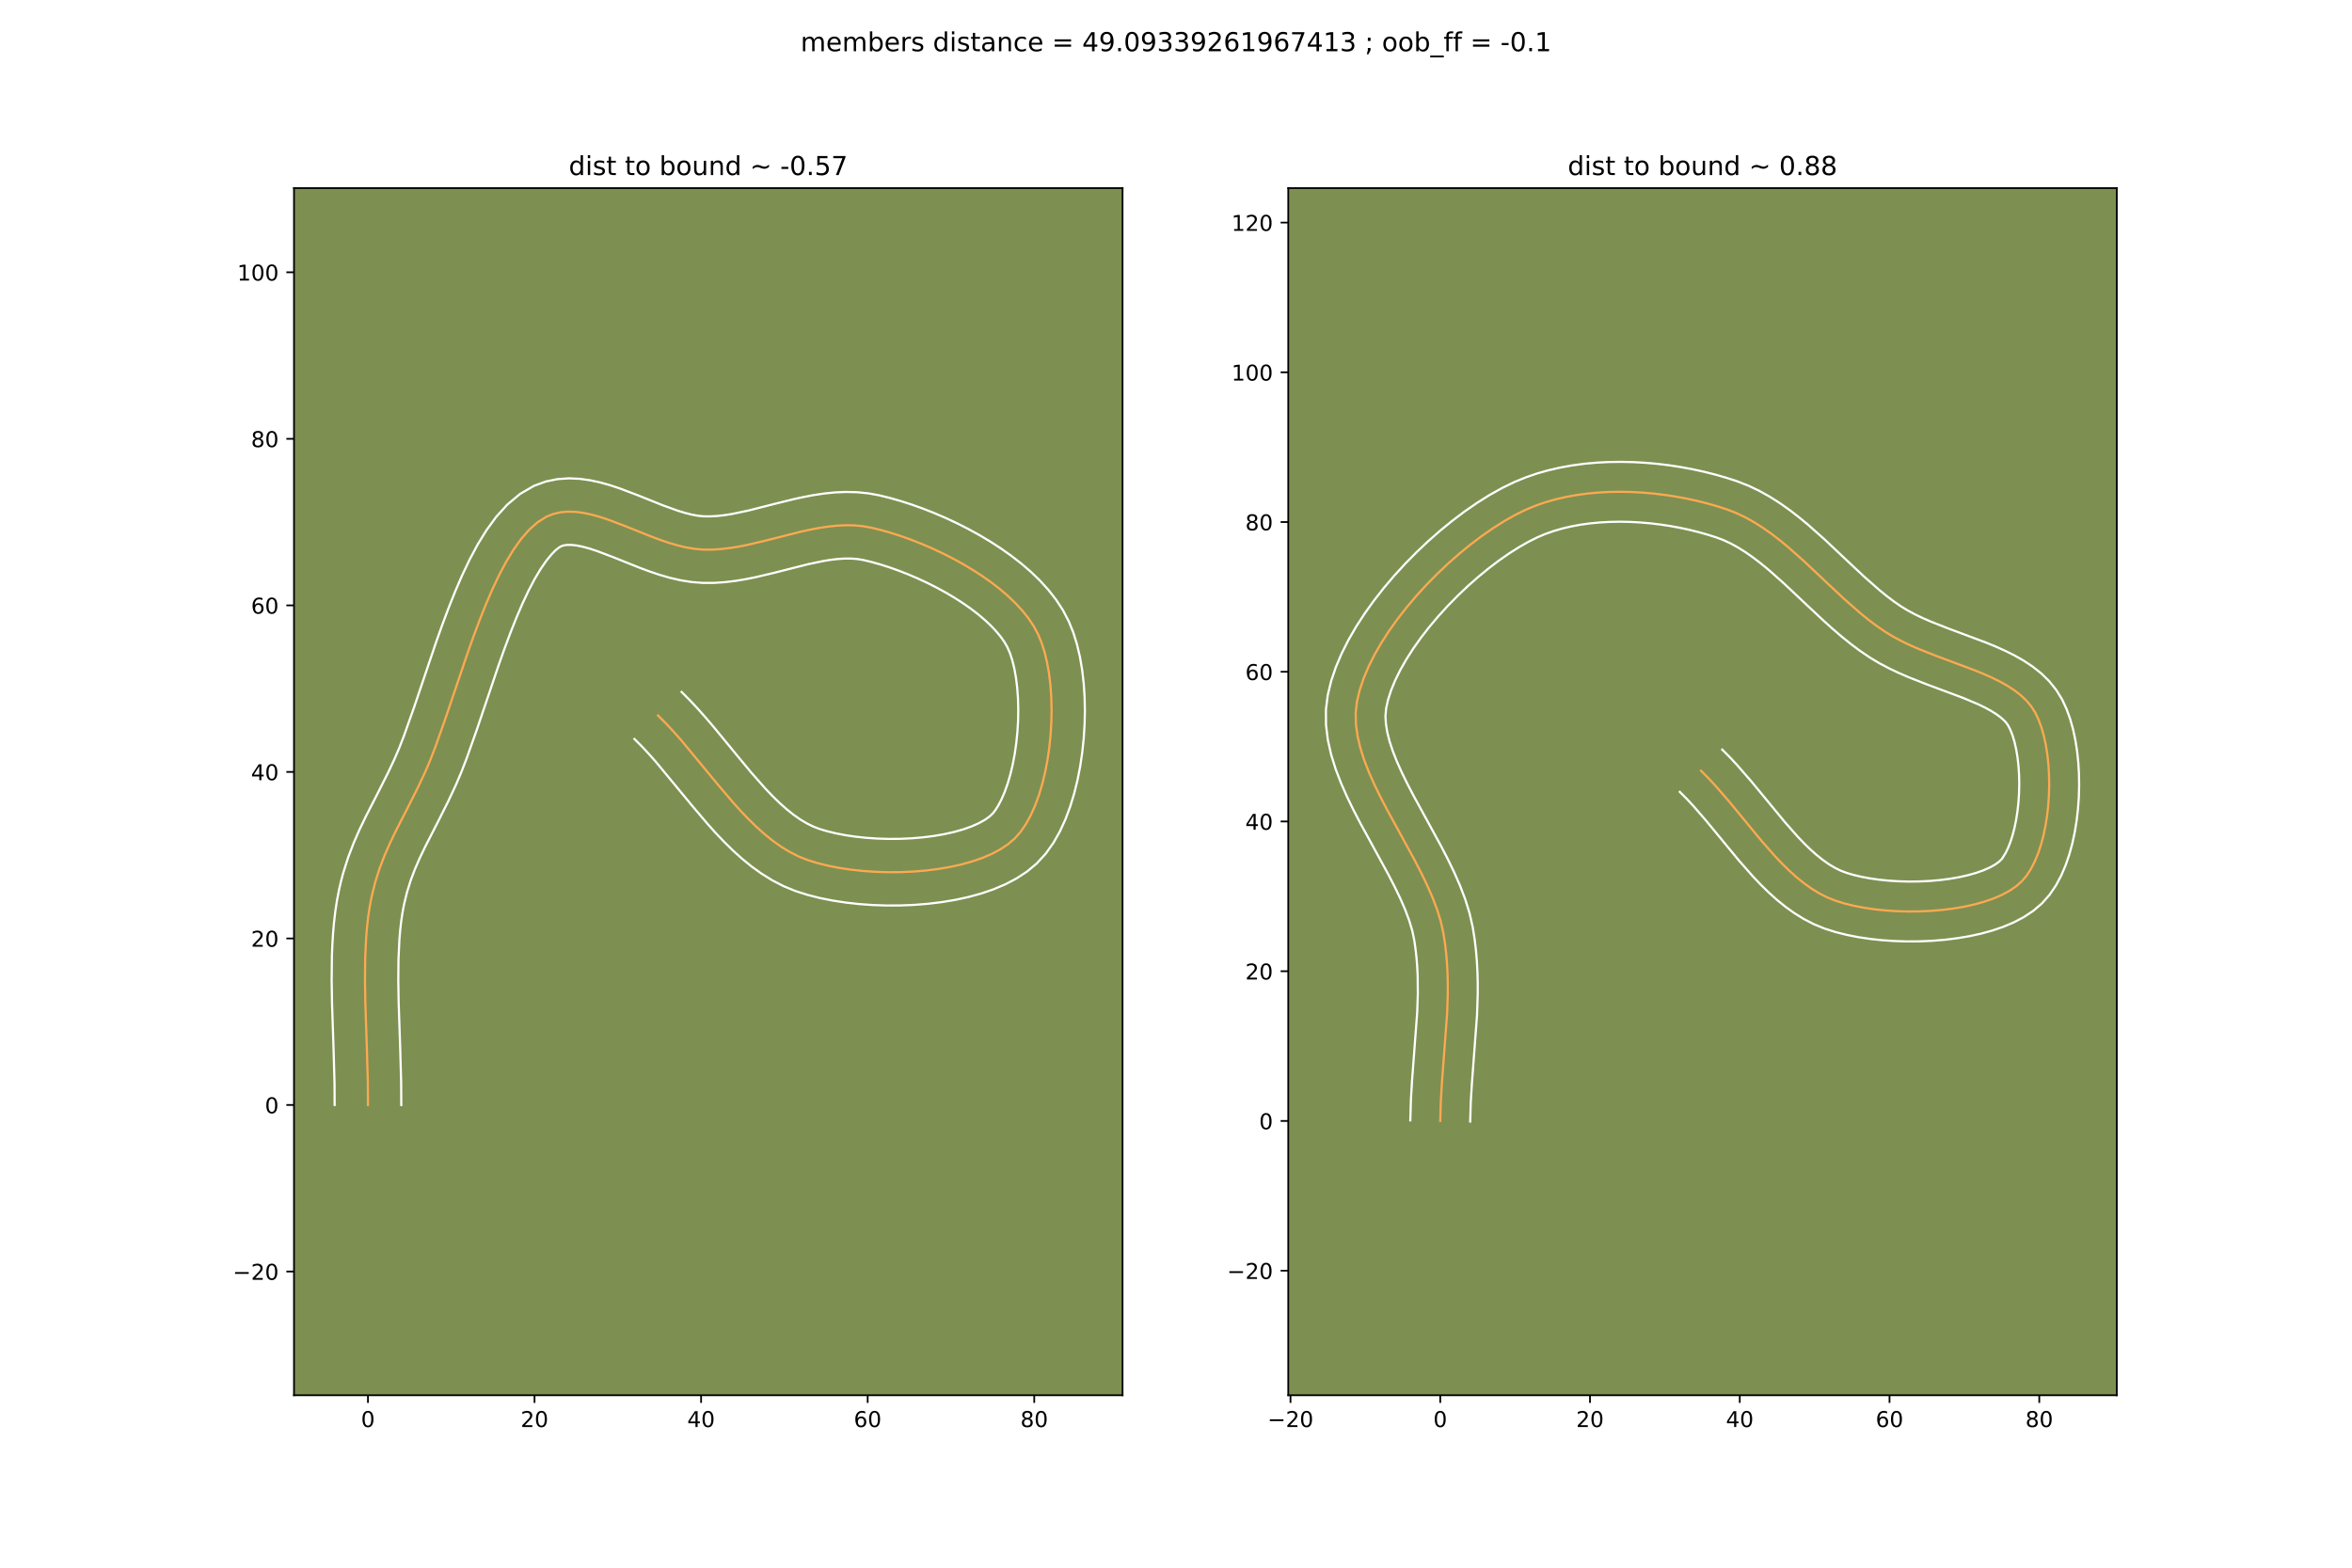 <?xml version="1.0" encoding="utf-8" standalone="no"?>
<!DOCTYPE svg PUBLIC "-//W3C//DTD SVG 1.1//EN"
  "http://www.w3.org/Graphics/SVG/1.1/DTD/svg11.dtd">
<!-- Created with matplotlib (https://matplotlib.org/) -->
<svg height="720pt" version="1.1" viewBox="0 0 1080 720" width="1080pt" xmlns="http://www.w3.org/2000/svg" xmlns:xlink="http://www.w3.org/1999/xlink">
 <defs>
  <style type="text/css">
*{stroke-linecap:butt;stroke-linejoin:round;}
  </style>
 </defs>
 <g id="figure_1">
  <g id="patch_1">
   <path d="M 0 720 
L 1080 720 
L 1080 0 
L 0 0 
z
" style="fill:#ffffff;"/>
  </g>
  <g id="axes_1">
   <g id="patch_2">
    <path d="M 135 640.8 
L 515.455 640.8 
L 515.455 86.4 
L 135 86.4 
z
" style="fill:#7d9051;"/>
   </g>
   <g id="matplotlib.axis_1">
    <g id="xtick_1">
     <g id="line2d_1">
      <defs>
       <path d="M 0 0 
L 0 3.5 
" id="mdf1e8791f0" style="stroke:#000000;stroke-width:0.8;"/>
      </defs>
      <g>
       <use style="stroke:#000000;stroke-width:0.8;" x="168.958" xlink:href="#mdf1e8791f0" y="640.8"/>
      </g>
     </g>
     <g id="text_1">
      <!-- 0 -->
      <defs>
       <path d="M 31.781 66.406 
Q 24.172 66.406 20.328 58.906 
Q 16.5 51.422 16.5 36.375 
Q 16.5 21.391 20.328 13.891 
Q 24.172 6.391 31.781 6.391 
Q 39.453 6.391 43.281 13.891 
Q 47.125 21.391 47.125 36.375 
Q 47.125 51.422 43.281 58.906 
Q 39.453 66.406 31.781 66.406 
z
M 31.781 74.219 
Q 44.047 74.219 50.516 64.516 
Q 56.984 54.828 56.984 36.375 
Q 56.984 17.969 50.516 8.266 
Q 44.047 -1.422 31.781 -1.422 
Q 19.531 -1.422 13.062 8.266 
Q 6.594 17.969 6.594 36.375 
Q 6.594 54.828 13.062 64.516 
Q 19.531 74.219 31.781 74.219 
z
" id="DejaVuSans-48"/>
      </defs>
      <g transform="translate(165.777 655.398)scale(0.1 -0.1)">
       <use xlink:href="#DejaVuSans-48"/>
      </g>
     </g>
    </g>
    <g id="xtick_2">
     <g id="line2d_2">
      <g>
       <use style="stroke:#000000;stroke-width:0.8;" x="245.446" xlink:href="#mdf1e8791f0" y="640.8"/>
      </g>
     </g>
     <g id="text_2">
      <!-- 20 -->
      <defs>
       <path d="M 19.188 8.297 
L 53.609 8.297 
L 53.609 0 
L 7.328 0 
L 7.328 8.297 
Q 12.938 14.109 22.625 23.891 
Q 32.328 33.688 34.812 36.531 
Q 39.547 41.844 41.422 45.531 
Q 43.312 49.219 43.312 52.781 
Q 43.312 58.594 39.234 62.25 
Q 35.156 65.922 28.609 65.922 
Q 23.969 65.922 18.812 64.312 
Q 13.672 62.703 7.812 59.422 
L 7.812 69.391 
Q 13.766 71.781 18.938 73 
Q 24.125 74.219 28.422 74.219 
Q 39.75 74.219 46.484 68.547 
Q 53.219 62.891 53.219 53.422 
Q 53.219 48.922 51.531 44.891 
Q 49.859 40.875 45.406 35.406 
Q 44.188 33.984 37.641 27.219 
Q 31.109 20.453 19.188 8.297 
z
" id="DejaVuSans-50"/>
      </defs>
      <g transform="translate(239.083 655.398)scale(0.1 -0.1)">
       <use xlink:href="#DejaVuSans-50"/>
       <use x="63.623" xlink:href="#DejaVuSans-48"/>
      </g>
     </g>
    </g>
    <g id="xtick_3">
     <g id="line2d_3">
      <g>
       <use style="stroke:#000000;stroke-width:0.8;" x="321.933" xlink:href="#mdf1e8791f0" y="640.8"/>
      </g>
     </g>
     <g id="text_3">
      <!-- 40 -->
      <defs>
       <path d="M 37.797 64.312 
L 12.891 25.391 
L 37.797 25.391 
z
M 35.203 72.906 
L 47.609 72.906 
L 47.609 25.391 
L 58.016 25.391 
L 58.016 17.188 
L 47.609 17.188 
L 47.609 0 
L 37.797 0 
L 37.797 17.188 
L 4.891 17.188 
L 4.891 26.703 
z
" id="DejaVuSans-52"/>
      </defs>
      <g transform="translate(315.57 655.398)scale(0.1 -0.1)">
       <use xlink:href="#DejaVuSans-52"/>
       <use x="63.623" xlink:href="#DejaVuSans-48"/>
      </g>
     </g>
    </g>
    <g id="xtick_4">
     <g id="line2d_4">
      <g>
       <use style="stroke:#000000;stroke-width:0.8;" x="398.42" xlink:href="#mdf1e8791f0" y="640.8"/>
      </g>
     </g>
     <g id="text_4">
      <!-- 60 -->
      <defs>
       <path d="M 33.016 40.375 
Q 26.375 40.375 22.484 35.828 
Q 18.609 31.297 18.609 23.391 
Q 18.609 15.531 22.484 10.953 
Q 26.375 6.391 33.016 6.391 
Q 39.656 6.391 43.531 10.953 
Q 47.406 15.531 47.406 23.391 
Q 47.406 31.297 43.531 35.828 
Q 39.656 40.375 33.016 40.375 
z
M 52.594 71.297 
L 52.594 62.312 
Q 48.875 64.062 45.094 64.984 
Q 41.312 65.922 37.594 65.922 
Q 27.828 65.922 22.672 59.328 
Q 17.531 52.734 16.797 39.406 
Q 19.672 43.656 24.016 45.922 
Q 28.375 48.188 33.594 48.188 
Q 44.578 48.188 50.953 41.516 
Q 57.328 34.859 57.328 23.391 
Q 57.328 12.156 50.688 5.359 
Q 44.047 -1.422 33.016 -1.422 
Q 20.359 -1.422 13.672 8.266 
Q 6.984 17.969 6.984 36.375 
Q 6.984 53.656 15.188 63.938 
Q 23.391 74.219 37.203 74.219 
Q 40.922 74.219 44.703 73.484 
Q 48.484 72.75 52.594 71.297 
z
" id="DejaVuSans-54"/>
      </defs>
      <g transform="translate(392.057 655.398)scale(0.1 -0.1)">
       <use xlink:href="#DejaVuSans-54"/>
       <use x="63.623" xlink:href="#DejaVuSans-48"/>
      </g>
     </g>
    </g>
    <g id="xtick_5">
     <g id="line2d_5">
      <g>
       <use style="stroke:#000000;stroke-width:0.8;" x="474.907" xlink:href="#mdf1e8791f0" y="640.8"/>
      </g>
     </g>
     <g id="text_5">
      <!-- 80 -->
      <defs>
       <path d="M 31.781 34.625 
Q 24.75 34.625 20.719 30.859 
Q 16.703 27.094 16.703 20.516 
Q 16.703 13.922 20.719 10.156 
Q 24.75 6.391 31.781 6.391 
Q 38.812 6.391 42.859 10.172 
Q 46.922 13.969 46.922 20.516 
Q 46.922 27.094 42.891 30.859 
Q 38.875 34.625 31.781 34.625 
z
M 21.922 38.812 
Q 15.578 40.375 12.031 44.719 
Q 8.5 49.078 8.5 55.328 
Q 8.5 64.062 14.719 69.141 
Q 20.953 74.219 31.781 74.219 
Q 42.672 74.219 48.875 69.141 
Q 55.078 64.062 55.078 55.328 
Q 55.078 49.078 51.531 44.719 
Q 48 40.375 41.703 38.812 
Q 48.828 37.156 52.797 32.312 
Q 56.781 27.484 56.781 20.516 
Q 56.781 9.906 50.312 4.234 
Q 43.844 -1.422 31.781 -1.422 
Q 19.734 -1.422 13.25 4.234 
Q 6.781 9.906 6.781 20.516 
Q 6.781 27.484 10.781 32.312 
Q 14.797 37.156 21.922 38.812 
z
M 18.312 54.391 
Q 18.312 48.734 21.844 45.562 
Q 25.391 42.391 31.781 42.391 
Q 38.141 42.391 41.719 45.562 
Q 45.312 48.734 45.312 54.391 
Q 45.312 60.062 41.719 63.234 
Q 38.141 66.406 31.781 66.406 
Q 25.391 66.406 21.844 63.234 
Q 18.312 60.062 18.312 54.391 
z
" id="DejaVuSans-56"/>
      </defs>
      <g transform="translate(468.545 655.398)scale(0.1 -0.1)">
       <use xlink:href="#DejaVuSans-56"/>
       <use x="63.623" xlink:href="#DejaVuSans-48"/>
      </g>
     </g>
    </g>
   </g>
   <g id="matplotlib.axis_2">
    <g id="ytick_1">
     <g id="line2d_6">
      <defs>
       <path d="M 0 0 
L -3.5 0 
" id="m2d1705beb3" style="stroke:#000000;stroke-width:0.8;"/>
      </defs>
      <g>
       <use style="stroke:#000000;stroke-width:0.8;" x="135" xlink:href="#m2d1705beb3" y="583.98"/>
      </g>
     </g>
     <g id="text_6">
      <!-- −20 -->
      <defs>
       <path d="M 10.594 35.5 
L 73.188 35.5 
L 73.188 27.203 
L 10.594 27.203 
z
" id="DejaVuSans-8722"/>
      </defs>
      <g transform="translate(106.895 587.779)scale(0.1 -0.1)">
       <use xlink:href="#DejaVuSans-8722"/>
       <use x="83.789" xlink:href="#DejaVuSans-50"/>
       <use x="147.412" xlink:href="#DejaVuSans-48"/>
      </g>
     </g>
    </g>
    <g id="ytick_2">
     <g id="line2d_7">
      <g>
       <use style="stroke:#000000;stroke-width:0.8;" x="135" xlink:href="#m2d1705beb3" y="507.493"/>
      </g>
     </g>
     <g id="text_7">
      <!-- 0 -->
      <g transform="translate(121.638 511.292)scale(0.1 -0.1)">
       <use xlink:href="#DejaVuSans-48"/>
      </g>
     </g>
    </g>
    <g id="ytick_3">
     <g id="line2d_8">
      <g>
       <use style="stroke:#000000;stroke-width:0.8;" x="135" xlink:href="#m2d1705beb3" y="431.006"/>
      </g>
     </g>
     <g id="text_8">
      <!-- 20 -->
      <g transform="translate(115.275 434.805)scale(0.1 -0.1)">
       <use xlink:href="#DejaVuSans-50"/>
       <use x="63.623" xlink:href="#DejaVuSans-48"/>
      </g>
     </g>
    </g>
    <g id="ytick_4">
     <g id="line2d_9">
      <g>
       <use style="stroke:#000000;stroke-width:0.8;" x="135" xlink:href="#m2d1705beb3" y="354.518"/>
      </g>
     </g>
     <g id="text_9">
      <!-- 40 -->
      <g transform="translate(115.275 358.318)scale(0.1 -0.1)">
       <use xlink:href="#DejaVuSans-52"/>
       <use x="63.623" xlink:href="#DejaVuSans-48"/>
      </g>
     </g>
    </g>
    <g id="ytick_5">
     <g id="line2d_10">
      <g>
       <use style="stroke:#000000;stroke-width:0.8;" x="135" xlink:href="#m2d1705beb3" y="278.031"/>
      </g>
     </g>
     <g id="text_10">
      <!-- 60 -->
      <g transform="translate(115.275 281.83)scale(0.1 -0.1)">
       <use xlink:href="#DejaVuSans-54"/>
       <use x="63.623" xlink:href="#DejaVuSans-48"/>
      </g>
     </g>
    </g>
    <g id="ytick_6">
     <g id="line2d_11">
      <g>
       <use style="stroke:#000000;stroke-width:0.8;" x="135" xlink:href="#m2d1705beb3" y="201.544"/>
      </g>
     </g>
     <g id="text_11">
      <!-- 80 -->
      <g transform="translate(115.275 205.343)scale(0.1 -0.1)">
       <use xlink:href="#DejaVuSans-56"/>
       <use x="63.623" xlink:href="#DejaVuSans-48"/>
      </g>
     </g>
    </g>
    <g id="ytick_7">
     <g id="line2d_12">
      <g>
       <use style="stroke:#000000;stroke-width:0.8;" x="135" xlink:href="#m2d1705beb3" y="125.057"/>
      </g>
     </g>
     <g id="text_12">
      <!-- 100 -->
      <defs>
       <path d="M 12.406 8.297 
L 28.516 8.297 
L 28.516 63.922 
L 10.984 60.406 
L 10.984 69.391 
L 28.422 72.906 
L 38.281 72.906 
L 38.281 8.297 
L 54.391 8.297 
L 54.391 0 
L 12.406 0 
z
" id="DejaVuSans-49"/>
      </defs>
      <g transform="translate(108.912 128.856)scale(0.1 -0.1)">
       <use xlink:href="#DejaVuSans-49"/>
       <use x="63.623" xlink:href="#DejaVuSans-48"/>
       <use x="127.246" xlink:href="#DejaVuSans-48"/>
      </g>
     </g>
    </g>
   </g>
   <g id="line2d_13">
    <path clip-path="url(#p1cea7eef84)" d="M 168.958 507.493 
L 168.906 497.295 
L 168.465 481.641 
L 167.758 460.603 
L 167.591 450.227 
L 167.688 440.073 
L 168.156 430.237 
L 168.562 425.468 
L 169.101 420.814 
L 169.785 416.287 
L 170.627 411.898 
L 172.285 405.21 
L 174.244 399.002 
L 176.472 393.143 
L 178.935 387.503 
L 181.602 381.951 
L 187.414 370.587 
L 192.064 361.323 
L 195.242 354.547 
L 197.55 349.134 
L 199.874 343.148 
L 204.607 329.798 
L 214.675 300.016 
L 217.374 292.432 
L 220.163 284.965 
L 223.054 277.702 
L 226.054 270.73 
L 229.175 264.134 
L 232.425 258 
L 235.813 252.416 
L 239.35 247.468 
L 243.045 243.242 
L 246.907 239.824 
L 250.945 237.301 
L 254.119 236.033 
L 257.417 235.274 
L 260.83 234.977 
L 264.348 235.09 
L 267.96 235.565 
L 271.657 236.352 
L 275.429 237.402 
L 279.266 238.664 
L 287.093 241.628 
L 299.072 246.433 
L 303.088 247.931 
L 307.099 249.295 
L 311.095 250.476 
L 315.067 251.423 
L 319.004 252.088 
L 322.895 252.42 
L 326.89 252.434 
L 330.915 252.191 
L 334.966 251.726 
L 339.039 251.074 
L 343.131 250.269 
L 351.354 248.339 
L 367.84 244.169 
L 371.946 243.264 
L 376.038 242.483 
L 380.113 241.861 
L 384.165 241.432 
L 388.19 241.231 
L 392.186 241.293 
L 396.147 241.652 
L 400.069 242.344 
L 404.378 243.393 
L 408.851 244.659 
L 413.454 246.133 
L 418.152 247.807 
L 422.912 249.673 
L 427.698 251.721 
L 432.476 253.944 
L 437.211 256.334 
L 441.869 258.881 
L 446.416 261.577 
L 450.816 264.414 
L 455.035 267.384 
L 459.039 270.478 
L 462.793 273.687 
L 466.262 277.004 
L 469.413 280.419 
L 472.21 283.925 
L 474.619 287.513 
L 476.605 291.174 
L 478.272 295.173 
L 479.677 299.594 
L 480.823 304.381 
L 481.712 309.478 
L 482.348 314.829 
L 482.732 320.378 
L 482.867 326.069 
L 482.755 331.846 
L 482.4 337.652 
L 481.804 343.432 
L 480.969 349.13 
L 479.899 354.69 
L 478.594 360.055 
L 477.059 365.17 
L 475.296 369.979 
L 473.307 374.425 
L 471.094 378.452 
L 468.662 382.004 
L 466.011 385.026 
L 462.972 387.653 
L 459.439 390.026 
L 455.462 392.148 
L 451.088 394.024 
L 446.367 395.656 
L 441.346 397.049 
L 436.074 398.207 
L 430.6 399.132 
L 424.973 399.828 
L 419.24 400.3 
L 413.451 400.55 
L 407.653 400.583 
L 401.897 400.402 
L 396.229 400.01 
L 390.699 399.411 
L 385.355 398.609 
L 380.246 397.608 
L 375.42 396.41 
L 370.925 395.02 
L 366.684 393.329 
L 362.577 391.249 
L 358.593 388.811 
L 354.72 386.051 
L 350.947 383.001 
L 347.262 379.695 
L 343.654 376.166 
L 340.111 372.448 
L 336.621 368.573 
L 329.758 360.49 
L 312.733 339.893 
L 309.259 335.975 
L 305.735 332.201 
L 302.15 328.605 
L 302.15 328.605 
" style="fill:none;stroke:#fea952;stroke-linecap:square;"/>
   </g>
   <g id="line2d_14">
    <path clip-path="url(#p1cea7eef84)" d="M 153.661 507.473 
L 153.612 497.624 
L 153.178 482.193 
L 152.464 460.926 
L 152.293 450.2 
L 152.401 439.515 
L 152.598 434.21 
L 152.914 428.939 
L 153.366 423.71 
L 153.975 418.529 
L 154.761 413.403 
L 155.723 408.451 
L 156.63 404.565 
L 157.629 400.826 
L 159.874 393.756 
L 162.389 387.17 
L 165.098 380.98 
L 167.934 375.081 
L 173.794 363.623 
L 178.26 354.731 
L 181.17 348.547 
L 183.289 343.599 
L 185.494 337.93 
L 190.113 324.905 
L 200.263 294.888 
L 203.044 287.078 
L 205.95 279.309 
L 209.002 271.655 
L 212.226 264.188 
L 215.658 256.971 
L 219.347 250.064 
L 223.368 243.521 
L 227.833 237.4 
L 232.907 231.786 
L 238.802 226.85 
L 245.267 223.097 
L 250.691 221.124 
L 256.088 220.035 
L 261.323 219.687 
L 266.342 219.923 
L 271.145 220.603 
L 275.758 221.614 
L 280.21 222.87 
L 284.527 224.3 
L 292.82 227.444 
L 304.419 232.1 
L 311.433 234.625 
L 314.645 235.596 
L 317.613 236.339 
L 320.304 236.846 
L 322.949 237.123 
L 325.969 237.164 
L 329.171 236.994 
L 332.547 236.621 
L 336.086 236.065 
L 343.603 234.487 
L 355.826 231.389 
L 364.547 229.23 
L 369.078 228.238 
L 373.729 227.361 
L 378.503 226.648 
L 383.403 226.154 
L 388.427 225.936 
L 393.567 226.058 
L 398.801 226.587 
L 403.689 227.481 
L 408.544 228.674 
L 413.517 230.09 
L 418.588 231.723 
L 423.735 233.565 
L 428.931 235.609 
L 434.151 237.852 
L 439.367 240.287 
L 444.55 242.912 
L 449.673 245.723 
L 454.706 248.721 
L 459.62 251.905 
L 464.388 255.279 
L 468.979 258.85 
L 473.363 262.629 
L 477.507 266.632 
L 481.371 270.879 
L 484.91 275.398 
L 488.065 280.218 
L 490.725 285.288 
L 492.851 290.539 
L 494.554 296.032 
L 495.893 301.751 
L 496.903 307.674 
L 497.609 313.773 
L 498.025 320.015 
L 498.161 326.363 
L 498.024 332.779 
L 497.617 339.222 
L 496.94 345.65 
L 495.991 352.024 
L 494.763 358.304 
L 493.246 364.453 
L 491.421 370.437 
L 489.259 376.226 
L 486.714 381.79 
L 483.716 387.095 
L 480.161 392.092 
L 476.014 396.6 
L 471.501 400.352 
L 466.641 403.522 
L 461.491 406.207 
L 456.087 408.481 
L 450.457 410.397 
L 444.626 411.991 
L 438.623 413.29 
L 432.479 414.313 
L 426.227 415.074 
L 419.901 415.583 
L 413.537 415.848 
L 407.171 415.873 
L 400.841 415.663 
L 394.582 415.218 
L 388.429 414.539 
L 382.412 413.621 
L 376.562 412.455 
L 370.9 411.025 
L 365.26 409.23 
L 359.77 406.975 
L 354.595 404.298 
L 349.715 401.269 
L 345.104 397.948 
L 340.731 394.387 
L 336.566 390.631 
L 332.579 386.719 
L 328.744 382.685 
L 325.037 378.564 
L 317.93 370.192 
L 301.286 350.041 
L 298.078 346.415 
L 294.902 343.002 
L 291.317 339.406 
L 291.317 339.406 
" style="fill:none;stroke:#ffffff;stroke-linecap:square;"/>
   </g>
   <g id="line2d_15">
    <path clip-path="url(#p1cea7eef84)" d="M 184.256 507.513 
L 184.2 496.965 
L 183.753 481.088 
L 183.052 460.279 
L 182.888 450.254 
L 182.976 440.631 
L 183.399 431.535 
L 183.759 427.225 
L 184.227 423.098 
L 184.808 419.171 
L 185.531 415.346 
L 186.941 409.593 
L 188.614 404.247 
L 190.554 399.116 
L 192.772 394.026 
L 195.269 388.821 
L 201.034 377.552 
L 205.869 367.914 
L 209.313 360.548 
L 211.811 354.67 
L 214.254 348.365 
L 219.1 334.692 
L 229.088 305.144 
L 231.704 297.786 
L 234.376 290.622 
L 237.105 283.75 
L 239.882 277.272 
L 242.692 271.296 
L 245.503 265.937 
L 248.259 261.312 
L 250.867 257.536 
L 253.183 254.697 
L 255.012 252.798 
L 256.623 251.506 
L 257.547 250.941 
L 258.747 250.514 
L 260.337 250.266 
L 262.354 250.257 
L 264.775 250.527 
L 267.557 251.09 
L 270.648 251.933 
L 274.004 253.028 
L 281.366 255.813 
L 293.724 260.765 
L 298.162 262.414 
L 302.765 263.966 
L 307.546 265.356 
L 312.521 266.507 
L 317.703 267.33 
L 322.842 267.717 
L 327.811 267.704 
L 332.658 267.389 
L 337.384 266.832 
L 341.992 266.084 
L 346.487 265.194 
L 355.149 263.159 
L 371.132 259.108 
L 378.348 257.605 
L 381.722 257.073 
L 384.926 256.71 
L 387.953 256.527 
L 390.804 256.528 
L 393.492 256.718 
L 396.45 257.207 
L 400.212 258.112 
L 404.185 259.227 
L 408.319 260.543 
L 412.57 262.05 
L 416.892 263.736 
L 421.244 265.591 
L 425.585 267.602 
L 429.872 269.756 
L 434.066 272.038 
L 438.126 274.434 
L 442.011 276.924 
L 445.682 279.489 
L 449.098 282.105 
L 452.222 284.745 
L 455.018 287.376 
L 457.455 289.96 
L 459.51 292.452 
L 461.172 294.807 
L 462.485 297.06 
L 463.693 299.807 
L 464.8 303.155 
L 465.753 307.01 
L 466.522 311.281 
L 467.087 315.885 
L 467.438 320.741 
L 467.572 325.774 
L 467.486 330.912 
L 467.184 336.083 
L 466.668 341.215 
L 465.948 346.237 
L 465.034 351.077 
L 463.943 355.658 
L 462.697 359.903 
L 461.332 363.731 
L 459.899 367.059 
L 458.473 369.808 
L 457.162 371.917 
L 456.007 373.453 
L 454.442 374.954 
L 452.238 376.529 
L 449.433 378.089 
L 446.089 379.566 
L 442.277 380.916 
L 438.065 382.108 
L 433.525 383.123 
L 428.721 383.95 
L 423.718 384.583 
L 418.579 385.017 
L 413.365 385.253 
L 408.135 385.293 
L 402.952 385.141 
L 397.875 384.801 
L 392.969 384.283 
L 388.297 383.597 
L 383.93 382.76 
L 379.939 381.796 
L 376.591 380.811 
L 373.598 379.684 
L 370.56 378.199 
L 367.472 376.354 
L 364.337 374.154 
L 361.163 371.615 
L 357.958 368.759 
L 354.729 365.613 
L 351.478 362.21 
L 344.91 354.764 
L 338.224 346.691 
L 327.81 334 
L 324.18 329.746 
L 320.44 325.535 
L 316.568 321.4 
L 312.983 317.804 
L 312.983 317.804 
" style="fill:none;stroke:#ffffff;stroke-linecap:square;"/>
   </g>
   <g id="patch_3">
    <path d="M 135 640.8 
L 135 86.4 
" style="fill:none;stroke:#000000;stroke-linecap:square;stroke-linejoin:miter;stroke-width:0.8;"/>
   </g>
   <g id="patch_4">
    <path d="M 515.455 640.8 
L 515.455 86.4 
" style="fill:none;stroke:#000000;stroke-linecap:square;stroke-linejoin:miter;stroke-width:0.8;"/>
   </g>
   <g id="patch_5">
    <path d="M 135 640.8 
L 515.455 640.8 
" style="fill:none;stroke:#000000;stroke-linecap:square;stroke-linejoin:miter;stroke-width:0.8;"/>
   </g>
   <g id="patch_6">
    <path d="M 135 86.4 
L 515.455 86.4 
" style="fill:none;stroke:#000000;stroke-linecap:square;stroke-linejoin:miter;stroke-width:0.8;"/>
   </g>
   <g id="text_13">
    <!-- dist to bound ~ -0.57 -->
    <defs>
     <path d="M 45.406 46.391 
L 45.406 75.984 
L 54.391 75.984 
L 54.391 0 
L 45.406 0 
L 45.406 8.203 
Q 42.578 3.328 38.25 0.953 
Q 33.938 -1.422 27.875 -1.422 
Q 17.969 -1.422 11.734 6.484 
Q 5.516 14.406 5.516 27.297 
Q 5.516 40.188 11.734 48.094 
Q 17.969 56 27.875 56 
Q 33.938 56 38.25 53.625 
Q 42.578 51.266 45.406 46.391 
z
M 14.797 27.297 
Q 14.797 17.391 18.875 11.75 
Q 22.953 6.109 30.078 6.109 
Q 37.203 6.109 41.297 11.75 
Q 45.406 17.391 45.406 27.297 
Q 45.406 37.203 41.297 42.844 
Q 37.203 48.484 30.078 48.484 
Q 22.953 48.484 18.875 42.844 
Q 14.797 37.203 14.797 27.297 
z
" id="DejaVuSans-100"/>
     <path d="M 9.422 54.688 
L 18.406 54.688 
L 18.406 0 
L 9.422 0 
z
M 9.422 75.984 
L 18.406 75.984 
L 18.406 64.594 
L 9.422 64.594 
z
" id="DejaVuSans-105"/>
     <path d="M 44.281 53.078 
L 44.281 44.578 
Q 40.484 46.531 36.375 47.5 
Q 32.281 48.484 27.875 48.484 
Q 21.188 48.484 17.844 46.438 
Q 14.5 44.391 14.5 40.281 
Q 14.5 37.156 16.891 35.375 
Q 19.281 33.594 26.516 31.984 
L 29.594 31.297 
Q 39.156 29.25 43.188 25.516 
Q 47.219 21.781 47.219 15.094 
Q 47.219 7.469 41.188 3.016 
Q 35.156 -1.422 24.609 -1.422 
Q 20.219 -1.422 15.453 -0.562 
Q 10.688 0.297 5.422 2 
L 5.422 11.281 
Q 10.406 8.688 15.234 7.391 
Q 20.062 6.109 24.812 6.109 
Q 31.156 6.109 34.562 8.281 
Q 37.984 10.453 37.984 14.406 
Q 37.984 18.062 35.516 20.016 
Q 33.062 21.969 24.703 23.781 
L 21.578 24.516 
Q 13.234 26.266 9.516 29.906 
Q 5.812 33.547 5.812 39.891 
Q 5.812 47.609 11.281 51.797 
Q 16.75 56 26.812 56 
Q 31.781 56 36.172 55.266 
Q 40.578 54.547 44.281 53.078 
z
" id="DejaVuSans-115"/>
     <path d="M 18.312 70.219 
L 18.312 54.688 
L 36.812 54.688 
L 36.812 47.703 
L 18.312 47.703 
L 18.312 18.016 
Q 18.312 11.328 20.141 9.422 
Q 21.969 7.516 27.594 7.516 
L 36.812 7.516 
L 36.812 0 
L 27.594 0 
Q 17.188 0 13.234 3.875 
Q 9.281 7.766 9.281 18.016 
L 9.281 47.703 
L 2.688 47.703 
L 2.688 54.688 
L 9.281 54.688 
L 9.281 70.219 
z
" id="DejaVuSans-116"/>
     <path id="DejaVuSans-32"/>
     <path d="M 30.609 48.391 
Q 23.391 48.391 19.188 42.75 
Q 14.984 37.109 14.984 27.297 
Q 14.984 17.484 19.156 11.844 
Q 23.344 6.203 30.609 6.203 
Q 37.797 6.203 41.984 11.859 
Q 46.188 17.531 46.188 27.297 
Q 46.188 37.016 41.984 42.703 
Q 37.797 48.391 30.609 48.391 
z
M 30.609 56 
Q 42.328 56 49.016 48.375 
Q 55.719 40.766 55.719 27.297 
Q 55.719 13.875 49.016 6.219 
Q 42.328 -1.422 30.609 -1.422 
Q 18.844 -1.422 12.172 6.219 
Q 5.516 13.875 5.516 27.297 
Q 5.516 40.766 12.172 48.375 
Q 18.844 56 30.609 56 
z
" id="DejaVuSans-111"/>
     <path d="M 48.688 27.297 
Q 48.688 37.203 44.609 42.844 
Q 40.531 48.484 33.406 48.484 
Q 26.266 48.484 22.188 42.844 
Q 18.109 37.203 18.109 27.297 
Q 18.109 17.391 22.188 11.75 
Q 26.266 6.109 33.406 6.109 
Q 40.531 6.109 44.609 11.75 
Q 48.688 17.391 48.688 27.297 
z
M 18.109 46.391 
Q 20.953 51.266 25.266 53.625 
Q 29.594 56 35.594 56 
Q 45.562 56 51.781 48.094 
Q 58.016 40.188 58.016 27.297 
Q 58.016 14.406 51.781 6.484 
Q 45.562 -1.422 35.594 -1.422 
Q 29.594 -1.422 25.266 0.953 
Q 20.953 3.328 18.109 8.203 
L 18.109 0 
L 9.078 0 
L 9.078 75.984 
L 18.109 75.984 
z
" id="DejaVuSans-98"/>
     <path d="M 8.5 21.578 
L 8.5 54.688 
L 17.484 54.688 
L 17.484 21.922 
Q 17.484 14.156 20.5 10.266 
Q 23.531 6.391 29.594 6.391 
Q 36.859 6.391 41.078 11.031 
Q 45.312 15.672 45.312 23.688 
L 45.312 54.688 
L 54.297 54.688 
L 54.297 0 
L 45.312 0 
L 45.312 8.406 
Q 42.047 3.422 37.719 1 
Q 33.406 -1.422 27.688 -1.422 
Q 18.266 -1.422 13.375 4.438 
Q 8.5 10.297 8.5 21.578 
z
M 31.109 56 
z
" id="DejaVuSans-117"/>
     <path d="M 54.891 33.016 
L 54.891 0 
L 45.906 0 
L 45.906 32.719 
Q 45.906 40.484 42.875 44.328 
Q 39.844 48.188 33.797 48.188 
Q 26.516 48.188 22.312 43.547 
Q 18.109 38.922 18.109 30.906 
L 18.109 0 
L 9.078 0 
L 9.078 54.688 
L 18.109 54.688 
L 18.109 46.188 
Q 21.344 51.125 25.703 53.562 
Q 30.078 56 35.797 56 
Q 45.219 56 50.047 50.172 
Q 54.891 44.344 54.891 33.016 
z
" id="DejaVuSans-110"/>
     <path d="M 73.188 39.891 
L 73.188 31.203 
Q 68.062 27.344 63.688 25.688 
Q 59.328 24.031 54.594 24.031 
Q 49.219 24.031 42.094 26.906 
Q 41.547 27.094 41.312 27.203 
Q 40.969 27.344 40.234 27.594 
Q 32.672 30.609 28.078 30.609 
Q 23.781 30.609 19.578 28.734 
Q 15.375 26.859 10.594 22.797 
L 10.594 31.5 
Q 15.719 35.359 20.094 37.031 
Q 24.469 38.719 29.203 38.719 
Q 34.578 38.719 41.75 35.797 
Q 42.234 35.594 42.484 35.5 
Q 42.875 35.359 43.562 35.109 
Q 51.125 32.078 55.719 32.078 
Q 59.906 32.078 64.031 33.938 
Q 68.172 35.797 73.188 39.891 
z
" id="DejaVuSans-126"/>
     <path d="M 4.891 31.391 
L 31.203 31.391 
L 31.203 23.391 
L 4.891 23.391 
z
" id="DejaVuSans-45"/>
     <path d="M 10.688 12.406 
L 21 12.406 
L 21 0 
L 10.688 0 
z
" id="DejaVuSans-46"/>
     <path d="M 10.797 72.906 
L 49.516 72.906 
L 49.516 64.594 
L 19.828 64.594 
L 19.828 46.734 
Q 21.969 47.469 24.109 47.828 
Q 26.266 48.188 28.422 48.188 
Q 40.625 48.188 47.75 41.5 
Q 54.891 34.812 54.891 23.391 
Q 54.891 11.625 47.562 5.094 
Q 40.234 -1.422 26.906 -1.422 
Q 22.312 -1.422 17.547 -0.641 
Q 12.797 0.141 7.719 1.703 
L 7.719 11.625 
Q 12.109 9.234 16.797 8.062 
Q 21.484 6.891 26.703 6.891 
Q 35.156 6.891 40.078 11.328 
Q 45.016 15.766 45.016 23.391 
Q 45.016 31 40.078 35.438 
Q 35.156 39.891 26.703 39.891 
Q 22.75 39.891 18.812 39.016 
Q 14.891 38.141 10.797 36.281 
z
" id="DejaVuSans-53"/>
     <path d="M 8.203 72.906 
L 55.078 72.906 
L 55.078 68.703 
L 28.609 0 
L 18.312 0 
L 43.219 64.594 
L 8.203 64.594 
z
" id="DejaVuSans-55"/>
    </defs>
    <g transform="translate(261.176 80.4)scale(0.12 -0.12)">
     <use xlink:href="#DejaVuSans-100"/>
     <use x="63.477" xlink:href="#DejaVuSans-105"/>
     <use x="91.26" xlink:href="#DejaVuSans-115"/>
     <use x="143.359" xlink:href="#DejaVuSans-116"/>
     <use x="182.568" xlink:href="#DejaVuSans-32"/>
     <use x="214.355" xlink:href="#DejaVuSans-116"/>
     <use x="253.564" xlink:href="#DejaVuSans-111"/>
     <use x="314.746" xlink:href="#DejaVuSans-32"/>
     <use x="346.533" xlink:href="#DejaVuSans-98"/>
     <use x="410.01" xlink:href="#DejaVuSans-111"/>
     <use x="471.191" xlink:href="#DejaVuSans-117"/>
     <use x="534.57" xlink:href="#DejaVuSans-110"/>
     <use x="597.949" xlink:href="#DejaVuSans-100"/>
     <use x="661.426" xlink:href="#DejaVuSans-32"/>
     <use x="693.213" xlink:href="#DejaVuSans-126"/>
     <use x="777.002" xlink:href="#DejaVuSans-32"/>
     <use x="808.789" xlink:href="#DejaVuSans-45"/>
     <use x="844.873" xlink:href="#DejaVuSans-48"/>
     <use x="908.496" xlink:href="#DejaVuSans-46"/>
     <use x="940.283" xlink:href="#DejaVuSans-53"/>
     <use x="1003.906" xlink:href="#DejaVuSans-55"/>
    </g>
   </g>
  </g>
  <g id="axes_2">
   <g id="patch_7">
    <path d="M 591.545 640.8 
L 972 640.8 
L 972 86.4 
L 591.545 86.4 
z
" style="fill:#7d9051;"/>
   </g>
   <g id="matplotlib.axis_3">
    <g id="xtick_6">
     <g id="line2d_16">
      <g>
       <use style="stroke:#000000;stroke-width:0.8;" x="592.571" xlink:href="#mdf1e8791f0" y="640.8"/>
      </g>
     </g>
     <g id="text_14">
      <!-- −20 -->
      <g transform="translate(582.019 655.398)scale(0.1 -0.1)">
       <use xlink:href="#DejaVuSans-8722"/>
       <use x="83.789" xlink:href="#DejaVuSans-50"/>
       <use x="147.412" xlink:href="#DejaVuSans-48"/>
      </g>
     </g>
    </g>
    <g id="xtick_7">
     <g id="line2d_17">
      <g>
       <use style="stroke:#000000;stroke-width:0.8;" x="661.338" xlink:href="#mdf1e8791f0" y="640.8"/>
      </g>
     </g>
     <g id="text_15">
      <!-- 0 -->
      <g transform="translate(658.157 655.398)scale(0.1 -0.1)">
       <use xlink:href="#DejaVuSans-48"/>
      </g>
     </g>
    </g>
    <g id="xtick_8">
     <g id="line2d_18">
      <g>
       <use style="stroke:#000000;stroke-width:0.8;" x="730.104" xlink:href="#mdf1e8791f0" y="640.8"/>
      </g>
     </g>
     <g id="text_16">
      <!-- 20 -->
      <g transform="translate(723.742 655.398)scale(0.1 -0.1)">
       <use xlink:href="#DejaVuSans-50"/>
       <use x="63.623" xlink:href="#DejaVuSans-48"/>
      </g>
     </g>
    </g>
    <g id="xtick_9">
     <g id="line2d_19">
      <g>
       <use style="stroke:#000000;stroke-width:0.8;" x="798.871" xlink:href="#mdf1e8791f0" y="640.8"/>
      </g>
     </g>
     <g id="text_17">
      <!-- 40 -->
      <g transform="translate(792.508 655.398)scale(0.1 -0.1)">
       <use xlink:href="#DejaVuSans-52"/>
       <use x="63.623" xlink:href="#DejaVuSans-48"/>
      </g>
     </g>
    </g>
    <g id="xtick_10">
     <g id="line2d_20">
      <g>
       <use style="stroke:#000000;stroke-width:0.8;" x="867.637" xlink:href="#mdf1e8791f0" y="640.8"/>
      </g>
     </g>
     <g id="text_18">
      <!-- 60 -->
      <g transform="translate(861.275 655.398)scale(0.1 -0.1)">
       <use xlink:href="#DejaVuSans-54"/>
       <use x="63.623" xlink:href="#DejaVuSans-48"/>
      </g>
     </g>
    </g>
    <g id="xtick_11">
     <g id="line2d_21">
      <g>
       <use style="stroke:#000000;stroke-width:0.8;" x="936.404" xlink:href="#mdf1e8791f0" y="640.8"/>
      </g>
     </g>
     <g id="text_19">
      <!-- 80 -->
      <g transform="translate(930.041 655.398)scale(0.1 -0.1)">
       <use xlink:href="#DejaVuSans-56"/>
       <use x="63.623" xlink:href="#DejaVuSans-48"/>
      </g>
     </g>
    </g>
   </g>
   <g id="matplotlib.axis_4">
    <g id="ytick_8">
     <g id="line2d_22">
      <g>
       <use style="stroke:#000000;stroke-width:0.8;" x="591.545" xlink:href="#m2d1705beb3" y="583.588"/>
      </g>
     </g>
     <g id="text_20">
      <!-- −20 -->
      <g transform="translate(563.441 587.387)scale(0.1 -0.1)">
       <use xlink:href="#DejaVuSans-8722"/>
       <use x="83.789" xlink:href="#DejaVuSans-50"/>
       <use x="147.412" xlink:href="#DejaVuSans-48"/>
      </g>
     </g>
    </g>
    <g id="ytick_9">
     <g id="line2d_23">
      <g>
       <use style="stroke:#000000;stroke-width:0.8;" x="591.545" xlink:href="#m2d1705beb3" y="514.821"/>
      </g>
     </g>
     <g id="text_21">
      <!-- 0 -->
      <g transform="translate(578.183 518.621)scale(0.1 -0.1)">
       <use xlink:href="#DejaVuSans-48"/>
      </g>
     </g>
    </g>
    <g id="ytick_10">
     <g id="line2d_24">
      <g>
       <use style="stroke:#000000;stroke-width:0.8;" x="591.545" xlink:href="#m2d1705beb3" y="446.055"/>
      </g>
     </g>
     <g id="text_22">
      <!-- 20 -->
      <g transform="translate(571.82 449.854)scale(0.1 -0.1)">
       <use xlink:href="#DejaVuSans-50"/>
       <use x="63.623" xlink:href="#DejaVuSans-48"/>
      </g>
     </g>
    </g>
    <g id="ytick_11">
     <g id="line2d_25">
      <g>
       <use style="stroke:#000000;stroke-width:0.8;" x="591.545" xlink:href="#m2d1705beb3" y="377.289"/>
      </g>
     </g>
     <g id="text_23">
      <!-- 40 -->
      <g transform="translate(571.82 381.088)scale(0.1 -0.1)">
       <use xlink:href="#DejaVuSans-52"/>
       <use x="63.623" xlink:href="#DejaVuSans-48"/>
      </g>
     </g>
    </g>
    <g id="ytick_12">
     <g id="line2d_26">
      <g>
       <use style="stroke:#000000;stroke-width:0.8;" x="591.545" xlink:href="#m2d1705beb3" y="308.522"/>
      </g>
     </g>
     <g id="text_24">
      <!-- 60 -->
      <g transform="translate(571.82 312.321)scale(0.1 -0.1)">
       <use xlink:href="#DejaVuSans-54"/>
       <use x="63.623" xlink:href="#DejaVuSans-48"/>
      </g>
     </g>
    </g>
    <g id="ytick_13">
     <g id="line2d_27">
      <g>
       <use style="stroke:#000000;stroke-width:0.8;" x="591.545" xlink:href="#m2d1705beb3" y="239.756"/>
      </g>
     </g>
     <g id="text_25">
      <!-- 80 -->
      <g transform="translate(571.82 243.555)scale(0.1 -0.1)">
       <use xlink:href="#DejaVuSans-56"/>
       <use x="63.623" xlink:href="#DejaVuSans-48"/>
      </g>
     </g>
    </g>
    <g id="ytick_14">
     <g id="line2d_28">
      <g>
       <use style="stroke:#000000;stroke-width:0.8;" x="591.545" xlink:href="#m2d1705beb3" y="170.989"/>
      </g>
     </g>
     <g id="text_26">
      <!-- 100 -->
      <g transform="translate(565.458 174.788)scale(0.1 -0.1)">
       <use xlink:href="#DejaVuSans-49"/>
       <use x="63.623" xlink:href="#DejaVuSans-48"/>
       <use x="127.246" xlink:href="#DejaVuSans-48"/>
      </g>
     </g>
    </g>
    <g id="ytick_15">
     <g id="line2d_29">
      <g>
       <use style="stroke:#000000;stroke-width:0.8;" x="591.545" xlink:href="#m2d1705beb3" y="102.223"/>
      </g>
     </g>
     <g id="text_27">
      <!-- 120 -->
      <g transform="translate(565.458 106.022)scale(0.1 -0.1)">
       <use xlink:href="#DejaVuSans-49"/>
       <use x="63.623" xlink:href="#DejaVuSans-50"/>
       <use x="127.246" xlink:href="#DejaVuSans-48"/>
      </g>
     </g>
    </g>
   </g>
   <g id="line2d_30">
    <path clip-path="url(#p934d1698f8)" d="M 661.338 514.821 
L 661.599 505.805 
L 662.142 496.836 
L 664.496 465.503 
L 664.792 456.477 
L 664.801 451.938 
L 664.697 447.379 
L 664.463 442.795 
L 664.086 438.186 
L 663.549 433.547 
L 662.838 428.876 
L 661.643 423.436 
L 659.952 417.908 
L 657.836 412.305 
L 655.365 406.638 
L 652.608 400.919 
L 649.634 395.162 
L 643.319 383.578 
L 636.977 371.985 
L 633.97 366.215 
L 631.167 360.479 
L 628.635 354.789 
L 626.446 349.157 
L 624.67 343.596 
L 623.375 338.118 
L 622.631 332.735 
L 622.509 327.458 
L 623.078 322.302 
L 624.316 317.058 
L 626.094 311.699 
L 628.375 306.258 
L 631.117 300.767 
L 634.282 295.257 
L 637.829 289.76 
L 641.719 284.309 
L 645.912 278.936 
L 650.368 273.672 
L 655.048 268.549 
L 659.911 263.599 
L 664.918 258.855 
L 670.03 254.348 
L 675.206 250.111 
L 680.408 246.175 
L 685.594 242.572 
L 690.725 239.334 
L 695.763 236.493 
L 700.666 234.082 
L 705.023 232.269 
L 709.537 230.698 
L 714.191 229.362 
L 718.967 228.253 
L 723.845 227.364 
L 728.809 226.688 
L 733.84 226.217 
L 738.92 225.944 
L 744.031 225.863 
L 749.154 225.964 
L 754.273 226.242 
L 759.368 226.688 
L 764.421 227.296 
L 769.416 228.058 
L 774.332 228.966 
L 779.153 230.014 
L 783.86 231.194 
L 788.435 232.499 
L 792.86 233.921 
L 797.145 235.573 
L 801.328 237.551 
L 805.417 239.824 
L 809.422 242.36 
L 813.352 245.127 
L 817.216 248.093 
L 821.023 251.225 
L 828.505 257.863 
L 839.537 268.272 
L 846.872 275.14 
L 854.278 281.651 
L 858.031 284.693 
L 861.829 287.55 
L 865.682 290.19 
L 869.363 292.421 
L 873.228 294.485 
L 877.242 296.405 
L 881.373 298.205 
L 889.849 301.544 
L 906.722 307.844 
L 910.728 309.481 
L 914.582 311.191 
L 918.251 312.997 
L 921.701 314.925 
L 924.898 316.997 
L 927.809 319.238 
L 930.401 321.672 
L 932.64 324.323 
L 934.492 327.215 
L 936.03 330.425 
L 937.359 333.999 
L 938.478 337.889 
L 939.389 342.049 
L 940.092 346.431 
L 940.587 350.988 
L 940.876 355.672 
L 940.958 360.438 
L 940.834 365.238 
L 940.505 370.023 
L 939.972 374.749 
L 939.234 379.367 
L 938.293 383.83 
L 937.149 388.09 
L 935.803 392.102 
L 934.255 395.818 
L 932.505 399.191 
L 930.555 402.173 
L 928.405 404.717 
L 925.79 407.036 
L 922.705 409.135 
L 919.198 411.018 
L 915.313 412.687 
L 911.097 414.144 
L 906.595 415.393 
L 901.853 416.434 
L 896.918 417.271 
L 891.834 417.906 
L 886.647 418.342 
L 881.404 418.581 
L 876.15 418.626 
L 870.931 418.479 
L 865.793 418.142 
L 860.782 417.618 
L 855.943 416.91 
L 851.322 416.019 
L 846.965 414.949 
L 842.918 413.702 
L 839.105 412.182 
L 835.413 410.311 
L 831.831 408.12 
L 828.349 405.638 
L 824.956 402.896 
L 821.643 399.924 
L 818.399 396.751 
L 815.214 393.408 
L 808.978 386.331 
L 799.804 375.191 
L 793.689 367.763 
L 787.476 360.617 
L 784.308 357.224 
L 781.085 353.991 
L 781.085 353.991 
" style="fill:none;stroke:#fea952;stroke-linecap:square;"/>
   </g>
   <g id="line2d_31">
    <path clip-path="url(#p934d1698f8)" d="M 647.587 514.555 
L 647.866 505.059 
L 648.428 495.796 
L 650.755 464.925 
L 651.039 456.451 
L 650.961 448.078 
L 650.756 443.917 
L 650.424 439.766 
L 649.953 435.618 
L 649.405 431.828 
L 648.491 427.458 
L 647.086 422.767 
L 645.23 417.803 
L 642.976 412.611 
L 640.387 407.23 
L 637.529 401.69 
L 631.278 390.225 
L 624.78 378.34 
L 621.614 372.254 
L 618.601 366.069 
L 615.817 359.771 
L 613.346 353.343 
L 611.285 346.76 
L 609.751 339.999 
L 608.881 333.053 
L 608.839 325.949 
L 609.693 319.143 
L 611.263 312.725 
L 613.41 306.383 
L 616.071 300.113 
L 619.191 293.917 
L 622.726 287.799 
L 626.634 281.772 
L 630.876 275.849 
L 635.414 270.05 
L 640.214 264.396 
L 645.238 258.909 
L 650.452 253.615 
L 655.823 248.539 
L 661.318 243.706 
L 666.907 239.144 
L 672.561 234.88 
L 678.255 230.94 
L 683.97 227.354 
L 689.693 224.152 
L 695.382 221.384 
L 700.503 219.28 
L 705.742 217.479 
L 711.08 215.965 
L 716.502 214.722 
L 721.989 213.736 
L 727.528 212.994 
L 733.103 212.484 
L 738.7 212.193 
L 744.303 212.112 
L 749.899 212.231 
L 755.473 212.541 
L 761.01 213.033 
L 766.496 213.7 
L 771.915 214.533 
L 777.254 215.527 
L 782.497 216.674 
L 787.632 217.968 
L 792.643 219.406 
L 797.805 221.088 
L 803.025 223.14 
L 808.01 225.53 
L 812.775 228.204 
L 817.34 231.114 
L 821.726 234.217 
L 825.954 237.472 
L 830.044 240.844 
L 837.881 247.801 
L 848.984 258.277 
L 856.066 264.911 
L 862.939 270.967 
L 866.298 273.702 
L 869.603 276.205 
L 872.81 278.428 
L 875.841 280.289 
L 879.162 282.077 
L 882.738 283.797 
L 886.532 285.456 
L 894.63 288.648 
L 911.924 295.113 
L 916.305 296.909 
L 920.658 298.852 
L 924.959 300.991 
L 929.181 303.383 
L 933.287 306.099 
L 937.224 309.213 
L 940.909 312.798 
L 944.221 316.906 
L 946.895 321.271 
L 948.922 325.633 
L 950.576 330.196 
L 951.913 334.947 
L 952.969 339.871 
L 953.765 344.945 
L 954.315 350.143 
L 954.627 355.436 
L 954.707 360.792 
L 954.555 366.18 
L 954.172 371.566 
L 953.553 376.918 
L 952.692 382.204 
L 951.576 387.396 
L 950.188 392.466 
L 948.498 397.392 
L 946.463 402.151 
L 944.016 406.718 
L 941.06 411.049 
L 937.529 415.009 
L 933.529 418.405 
L 929.211 421.253 
L 924.627 423.655 
L 919.806 425.686 
L 914.771 427.398 
L 909.545 428.826 
L 904.153 429.994 
L 898.623 430.918 
L 892.986 431.611 
L 887.274 432.081 
L 881.521 432.334 
L 875.762 432.374 
L 870.032 432.202 
L 864.364 431.821 
L 858.79 431.226 
L 853.341 430.415 
L 848.042 429.376 
L 842.915 428.093 
L 837.825 426.478 
L 832.889 424.45 
L 828.236 422.043 
L 823.848 419.32 
L 819.703 416.334 
L 815.772 413.133 
L 812.027 409.756 
L 808.442 406.238 
L 804.994 402.612 
L 798.427 395.153 
L 789.154 383.893 
L 783.222 376.686 
L 777.424 370.003 
L 774.569 366.934 
L 771.346 363.701 
L 771.346 363.701 
" style="fill:none;stroke:#ffffff;stroke-linecap:square;"/>
   </g>
   <g id="line2d_32">
    <path clip-path="url(#p934d1698f8)" d="M 675.089 515.088 
L 675.332 506.551 
L 675.856 497.876 
L 678.237 466.081 
L 678.546 456.504 
L 678.551 451.623 
L 678.432 446.68 
L 678.171 441.674 
L 677.748 436.605 
L 677.146 431.476 
L 676.271 425.925 
L 674.795 419.414 
L 672.819 413.05 
L 670.443 406.807 
L 667.753 400.664 
L 664.828 394.609 
L 661.739 388.634 
L 655.36 376.932 
L 649.174 365.63 
L 646.327 360.175 
L 643.733 354.888 
L 641.454 349.806 
L 639.547 344.971 
L 638.054 340.432 
L 636.999 336.236 
L 636.381 332.417 
L 636.179 328.967 
L 636.464 325.46 
L 637.369 321.391 
L 638.779 317.015 
L 640.679 312.403 
L 643.043 307.617 
L 645.838 302.714 
L 649.024 297.749 
L 652.562 292.77 
L 656.409 287.822 
L 660.522 282.948 
L 664.857 278.188 
L 669.37 273.583 
L 674.014 269.172 
L 678.742 264.991 
L 683.506 261.078 
L 688.255 257.47 
L 692.933 254.203 
L 697.481 251.314 
L 701.832 248.835 
L 705.95 246.78 
L 709.543 245.258 
L 713.333 243.917 
L 717.302 242.758 
L 721.432 241.783 
L 725.701 240.991 
L 730.09 240.381 
L 734.577 239.951 
L 739.14 239.696 
L 743.758 239.613 
L 748.41 239.697 
L 753.073 239.943 
L 757.726 240.343 
L 762.347 240.892 
L 766.916 241.582 
L 771.41 242.406 
L 775.808 243.355 
L 780.087 244.42 
L 784.226 245.593 
L 787.915 246.755 
L 791.265 248.006 
L 794.646 249.572 
L 798.059 251.444 
L 801.504 253.605 
L 804.978 256.037 
L 808.477 258.713 
L 812.002 261.606 
L 819.13 267.926 
L 830.09 278.268 
L 837.678 285.368 
L 841.596 288.885 
L 845.617 292.335 
L 849.763 295.684 
L 854.055 298.896 
L 858.554 301.952 
L 862.885 304.553 
L 867.294 306.892 
L 871.747 309.012 
L 876.214 310.954 
L 885.068 314.439 
L 901.52 320.576 
L 908.507 323.53 
L 911.543 325.004 
L 914.221 326.466 
L 916.509 327.895 
L 918.394 329.263 
L 919.893 330.546 
L 921.058 331.74 
L 922.089 333.159 
L 923.139 335.218 
L 924.142 337.802 
L 925.043 340.831 
L 925.81 344.227 
L 926.419 347.917 
L 926.86 351.833 
L 927.125 355.909 
L 927.209 360.084 
L 927.113 364.295 
L 926.839 368.48 
L 926.391 372.58 
L 925.777 376.529 
L 925.01 380.263 
L 924.11 383.715 
L 923.107 386.813 
L 922.046 389.485 
L 920.995 391.664 
L 919.282 394.426 
L 918.051 395.667 
L 916.2 397.018 
L 913.769 398.382 
L 910.82 399.688 
L 907.423 400.891 
L 903.645 401.959 
L 899.554 402.874 
L 895.212 403.624 
L 890.682 404.201 
L 886.021 404.603 
L 881.287 404.828 
L 876.538 404.878 
L 871.831 404.755 
L 867.223 404.463 
L 862.774 404.01 
L 858.545 403.405 
L 854.602 402.663 
L 851.015 401.806 
L 848.011 400.927 
L 845.321 399.913 
L 842.59 398.579 
L 839.813 396.92 
L 836.994 394.942 
L 834.141 392.659 
L 831.26 390.091 
L 828.356 387.264 
L 825.433 384.204 
L 819.529 377.509 
L 810.454 366.488 
L 804.155 358.841 
L 797.529 351.23 
L 794.048 347.513 
L 790.824 344.28 
L 790.824 344.28 
" style="fill:none;stroke:#ffffff;stroke-linecap:square;"/>
   </g>
   <g id="patch_8">
    <path d="M 591.545 640.8 
L 591.545 86.4 
" style="fill:none;stroke:#000000;stroke-linecap:square;stroke-linejoin:miter;stroke-width:0.8;"/>
   </g>
   <g id="patch_9">
    <path d="M 972 640.8 
L 972 86.4 
" style="fill:none;stroke:#000000;stroke-linecap:square;stroke-linejoin:miter;stroke-width:0.8;"/>
   </g>
   <g id="patch_10">
    <path d="M 591.545 640.8 
L 972 640.8 
" style="fill:none;stroke:#000000;stroke-linecap:square;stroke-linejoin:miter;stroke-width:0.8;"/>
   </g>
   <g id="patch_11">
    <path d="M 591.545 86.4 
L 972 86.4 
" style="fill:none;stroke:#000000;stroke-linecap:square;stroke-linejoin:miter;stroke-width:0.8;"/>
   </g>
   <g id="text_28">
    <!-- dist to bound ~ 0.88 -->
    <g transform="translate(719.886 80.4)scale(0.12 -0.12)">
     <use xlink:href="#DejaVuSans-100"/>
     <use x="63.477" xlink:href="#DejaVuSans-105"/>
     <use x="91.26" xlink:href="#DejaVuSans-115"/>
     <use x="143.359" xlink:href="#DejaVuSans-116"/>
     <use x="182.568" xlink:href="#DejaVuSans-32"/>
     <use x="214.355" xlink:href="#DejaVuSans-116"/>
     <use x="253.564" xlink:href="#DejaVuSans-111"/>
     <use x="314.746" xlink:href="#DejaVuSans-32"/>
     <use x="346.533" xlink:href="#DejaVuSans-98"/>
     <use x="410.01" xlink:href="#DejaVuSans-111"/>
     <use x="471.191" xlink:href="#DejaVuSans-117"/>
     <use x="534.57" xlink:href="#DejaVuSans-110"/>
     <use x="597.949" xlink:href="#DejaVuSans-100"/>
     <use x="661.426" xlink:href="#DejaVuSans-32"/>
     <use x="693.213" xlink:href="#DejaVuSans-126"/>
     <use x="777.002" xlink:href="#DejaVuSans-32"/>
     <use x="808.789" xlink:href="#DejaVuSans-48"/>
     <use x="872.412" xlink:href="#DejaVuSans-46"/>
     <use x="904.199" xlink:href="#DejaVuSans-56"/>
     <use x="967.822" xlink:href="#DejaVuSans-56"/>
    </g>
   </g>
  </g>
  <g id="text_29">
   <!-- members distance = 49.09339261967413 ; oob_ff = -0.1 -->
   <defs>
    <path d="M 52 44.188 
Q 55.375 50.25 60.062 53.125 
Q 64.75 56 71.094 56 
Q 79.641 56 84.281 50.016 
Q 88.922 44.047 88.922 33.016 
L 88.922 0 
L 79.891 0 
L 79.891 32.719 
Q 79.891 40.578 77.094 44.375 
Q 74.312 48.188 68.609 48.188 
Q 61.625 48.188 57.562 43.547 
Q 53.516 38.922 53.516 30.906 
L 53.516 0 
L 44.484 0 
L 44.484 32.719 
Q 44.484 40.625 41.703 44.406 
Q 38.922 48.188 33.109 48.188 
Q 26.219 48.188 22.156 43.531 
Q 18.109 38.875 18.109 30.906 
L 18.109 0 
L 9.078 0 
L 9.078 54.688 
L 18.109 54.688 
L 18.109 46.188 
Q 21.188 51.219 25.484 53.609 
Q 29.781 56 35.688 56 
Q 41.656 56 45.828 52.969 
Q 50 49.953 52 44.188 
z
" id="DejaVuSans-109"/>
    <path d="M 56.203 29.594 
L 56.203 25.203 
L 14.891 25.203 
Q 15.484 15.922 20.484 11.062 
Q 25.484 6.203 34.422 6.203 
Q 39.594 6.203 44.453 7.469 
Q 49.312 8.734 54.109 11.281 
L 54.109 2.781 
Q 49.266 0.734 44.188 -0.344 
Q 39.109 -1.422 33.891 -1.422 
Q 20.797 -1.422 13.156 6.188 
Q 5.516 13.812 5.516 26.812 
Q 5.516 40.234 12.766 48.109 
Q 20.016 56 32.328 56 
Q 43.359 56 49.781 48.891 
Q 56.203 41.797 56.203 29.594 
z
M 47.219 32.234 
Q 47.125 39.594 43.094 43.984 
Q 39.062 48.391 32.422 48.391 
Q 24.906 48.391 20.391 44.141 
Q 15.875 39.891 15.188 32.172 
z
" id="DejaVuSans-101"/>
    <path d="M 41.109 46.297 
Q 39.594 47.172 37.812 47.578 
Q 36.031 48 33.891 48 
Q 26.266 48 22.188 43.047 
Q 18.109 38.094 18.109 28.812 
L 18.109 0 
L 9.078 0 
L 9.078 54.688 
L 18.109 54.688 
L 18.109 46.188 
Q 20.953 51.172 25.484 53.578 
Q 30.031 56 36.531 56 
Q 37.453 56 38.578 55.875 
Q 39.703 55.766 41.062 55.516 
z
" id="DejaVuSans-114"/>
    <path d="M 34.281 27.484 
Q 23.391 27.484 19.188 25 
Q 14.984 22.516 14.984 16.5 
Q 14.984 11.719 18.141 8.906 
Q 21.297 6.109 26.703 6.109 
Q 34.188 6.109 38.703 11.406 
Q 43.219 16.703 43.219 25.484 
L 43.219 27.484 
z
M 52.203 31.203 
L 52.203 0 
L 43.219 0 
L 43.219 8.297 
Q 40.141 3.328 35.547 0.953 
Q 30.953 -1.422 24.312 -1.422 
Q 15.922 -1.422 10.953 3.297 
Q 6 8.016 6 15.922 
Q 6 25.141 12.172 29.828 
Q 18.359 34.516 30.609 34.516 
L 43.219 34.516 
L 43.219 35.406 
Q 43.219 41.609 39.141 45 
Q 35.062 48.391 27.688 48.391 
Q 23 48.391 18.547 47.266 
Q 14.109 46.141 10.016 43.891 
L 10.016 52.203 
Q 14.938 54.109 19.578 55.047 
Q 24.219 56 28.609 56 
Q 40.484 56 46.344 49.844 
Q 52.203 43.703 52.203 31.203 
z
" id="DejaVuSans-97"/>
    <path d="M 48.781 52.594 
L 48.781 44.188 
Q 44.969 46.297 41.141 47.344 
Q 37.312 48.391 33.406 48.391 
Q 24.656 48.391 19.812 42.844 
Q 14.984 37.312 14.984 27.297 
Q 14.984 17.281 19.812 11.734 
Q 24.656 6.203 33.406 6.203 
Q 37.312 6.203 41.141 7.25 
Q 44.969 8.297 48.781 10.406 
L 48.781 2.094 
Q 45.016 0.344 40.984 -0.531 
Q 36.969 -1.422 32.422 -1.422 
Q 20.062 -1.422 12.781 6.344 
Q 5.516 14.109 5.516 27.297 
Q 5.516 40.672 12.859 48.328 
Q 20.219 56 33.016 56 
Q 37.156 56 41.109 55.141 
Q 45.062 54.297 48.781 52.594 
z
" id="DejaVuSans-99"/>
    <path d="M 10.594 45.406 
L 73.188 45.406 
L 73.188 37.203 
L 10.594 37.203 
z
M 10.594 25.484 
L 73.188 25.484 
L 73.188 17.188 
L 10.594 17.188 
z
" id="DejaVuSans-61"/>
    <path d="M 10.984 1.516 
L 10.984 10.5 
Q 14.703 8.734 18.5 7.812 
Q 22.312 6.891 25.984 6.891 
Q 35.75 6.891 40.891 13.453 
Q 46.047 20.016 46.781 33.406 
Q 43.953 29.203 39.594 26.953 
Q 35.25 24.703 29.984 24.703 
Q 19.047 24.703 12.672 31.312 
Q 6.297 37.938 6.297 49.422 
Q 6.297 60.641 12.938 67.422 
Q 19.578 74.219 30.609 74.219 
Q 43.266 74.219 49.922 64.516 
Q 56.594 54.828 56.594 36.375 
Q 56.594 19.141 48.406 8.859 
Q 40.234 -1.422 26.422 -1.422 
Q 22.703 -1.422 18.891 -0.688 
Q 15.094 0.047 10.984 1.516 
z
M 30.609 32.422 
Q 37.25 32.422 41.125 36.953 
Q 45.016 41.5 45.016 49.422 
Q 45.016 57.281 41.125 61.844 
Q 37.25 66.406 30.609 66.406 
Q 23.969 66.406 20.094 61.844 
Q 16.219 57.281 16.219 49.422 
Q 16.219 41.5 20.094 36.953 
Q 23.969 32.422 30.609 32.422 
z
" id="DejaVuSans-57"/>
    <path d="M 40.578 39.312 
Q 47.656 37.797 51.625 33 
Q 55.609 28.219 55.609 21.188 
Q 55.609 10.406 48.188 4.484 
Q 40.766 -1.422 27.094 -1.422 
Q 22.516 -1.422 17.656 -0.516 
Q 12.797 0.391 7.625 2.203 
L 7.625 11.719 
Q 11.719 9.328 16.594 8.109 
Q 21.484 6.891 26.812 6.891 
Q 36.078 6.891 40.938 10.547 
Q 45.797 14.203 45.797 21.188 
Q 45.797 27.641 41.281 31.266 
Q 36.766 34.906 28.719 34.906 
L 20.219 34.906 
L 20.219 43.016 
L 29.109 43.016 
Q 36.375 43.016 40.234 45.922 
Q 44.094 48.828 44.094 54.297 
Q 44.094 59.906 40.109 62.906 
Q 36.141 65.922 28.719 65.922 
Q 24.656 65.922 20.016 65.031 
Q 15.375 64.156 9.812 62.312 
L 9.812 71.094 
Q 15.438 72.656 20.344 73.438 
Q 25.25 74.219 29.594 74.219 
Q 40.828 74.219 47.359 69.109 
Q 53.906 64.016 53.906 55.328 
Q 53.906 49.266 50.438 45.094 
Q 46.969 40.922 40.578 39.312 
z
" id="DejaVuSans-51"/>
    <path d="M 11.719 51.703 
L 22.016 51.703 
L 22.016 39.312 
L 11.719 39.312 
z
M 11.719 12.406 
L 22.016 12.406 
L 22.016 4 
L 14.016 -11.625 
L 7.719 -11.625 
L 11.719 4 
z
" id="DejaVuSans-59"/>
    <path d="M 50.984 -16.609 
L 50.984 -23.578 
L -0.984 -23.578 
L -0.984 -16.609 
z
" id="DejaVuSans-95"/>
    <path d="M 37.109 75.984 
L 37.109 68.5 
L 28.516 68.5 
Q 23.688 68.5 21.797 66.547 
Q 19.922 64.594 19.922 59.516 
L 19.922 54.688 
L 34.719 54.688 
L 34.719 47.703 
L 19.922 47.703 
L 19.922 0 
L 10.891 0 
L 10.891 47.703 
L 2.297 47.703 
L 2.297 54.688 
L 10.891 54.688 
L 10.891 58.5 
Q 10.891 67.625 15.141 71.797 
Q 19.391 75.984 28.609 75.984 
z
" id="DejaVuSans-102"/>
   </defs>
   <g transform="translate(367.608 23.518)scale(0.12 -0.12)">
    <use xlink:href="#DejaVuSans-109"/>
    <use x="97.412" xlink:href="#DejaVuSans-101"/>
    <use x="158.936" xlink:href="#DejaVuSans-109"/>
    <use x="256.348" xlink:href="#DejaVuSans-98"/>
    <use x="319.824" xlink:href="#DejaVuSans-101"/>
    <use x="381.348" xlink:href="#DejaVuSans-114"/>
    <use x="422.461" xlink:href="#DejaVuSans-115"/>
    <use x="474.561" xlink:href="#DejaVuSans-32"/>
    <use x="506.348" xlink:href="#DejaVuSans-100"/>
    <use x="569.824" xlink:href="#DejaVuSans-105"/>
    <use x="597.607" xlink:href="#DejaVuSans-115"/>
    <use x="649.707" xlink:href="#DejaVuSans-116"/>
    <use x="688.916" xlink:href="#DejaVuSans-97"/>
    <use x="750.195" xlink:href="#DejaVuSans-110"/>
    <use x="813.574" xlink:href="#DejaVuSans-99"/>
    <use x="868.555" xlink:href="#DejaVuSans-101"/>
    <use x="930.078" xlink:href="#DejaVuSans-32"/>
    <use x="961.865" xlink:href="#DejaVuSans-61"/>
    <use x="1045.654" xlink:href="#DejaVuSans-32"/>
    <use x="1077.441" xlink:href="#DejaVuSans-52"/>
    <use x="1141.064" xlink:href="#DejaVuSans-57"/>
    <use x="1204.688" xlink:href="#DejaVuSans-46"/>
    <use x="1236.475" xlink:href="#DejaVuSans-48"/>
    <use x="1300.098" xlink:href="#DejaVuSans-57"/>
    <use x="1363.721" xlink:href="#DejaVuSans-51"/>
    <use x="1427.344" xlink:href="#DejaVuSans-51"/>
    <use x="1490.967" xlink:href="#DejaVuSans-57"/>
    <use x="1554.59" xlink:href="#DejaVuSans-50"/>
    <use x="1618.213" xlink:href="#DejaVuSans-54"/>
    <use x="1681.836" xlink:href="#DejaVuSans-49"/>
    <use x="1745.459" xlink:href="#DejaVuSans-57"/>
    <use x="1809.082" xlink:href="#DejaVuSans-54"/>
    <use x="1872.705" xlink:href="#DejaVuSans-55"/>
    <use x="1936.328" xlink:href="#DejaVuSans-52"/>
    <use x="1999.951" xlink:href="#DejaVuSans-49"/>
    <use x="2063.574" xlink:href="#DejaVuSans-51"/>
    <use x="2127.197" xlink:href="#DejaVuSans-32"/>
    <use x="2158.984" xlink:href="#DejaVuSans-59"/>
    <use x="2192.676" xlink:href="#DejaVuSans-32"/>
    <use x="2224.463" xlink:href="#DejaVuSans-111"/>
    <use x="2285.645" xlink:href="#DejaVuSans-111"/>
    <use x="2346.826" xlink:href="#DejaVuSans-98"/>
    <use x="2410.303" xlink:href="#DejaVuSans-95"/>
    <use x="2460.303" xlink:href="#DejaVuSans-102"/>
    <use x="2495.508" xlink:href="#DejaVuSans-102"/>
    <use x="2530.713" xlink:href="#DejaVuSans-32"/>
    <use x="2562.5" xlink:href="#DejaVuSans-61"/>
    <use x="2646.289" xlink:href="#DejaVuSans-32"/>
    <use x="2678.076" xlink:href="#DejaVuSans-45"/>
    <use x="2714.16" xlink:href="#DejaVuSans-48"/>
    <use x="2777.783" xlink:href="#DejaVuSans-46"/>
    <use x="2809.57" xlink:href="#DejaVuSans-49"/>
   </g>
  </g>
 </g>
 <defs>
  <clipPath id="p1cea7eef84">
   <rect height="554.4" width="380.455" x="135" y="86.4"/>
  </clipPath>
  <clipPath id="p934d1698f8">
   <rect height="554.4" width="380.455" x="591.545" y="86.4"/>
  </clipPath>
 </defs>
</svg>
